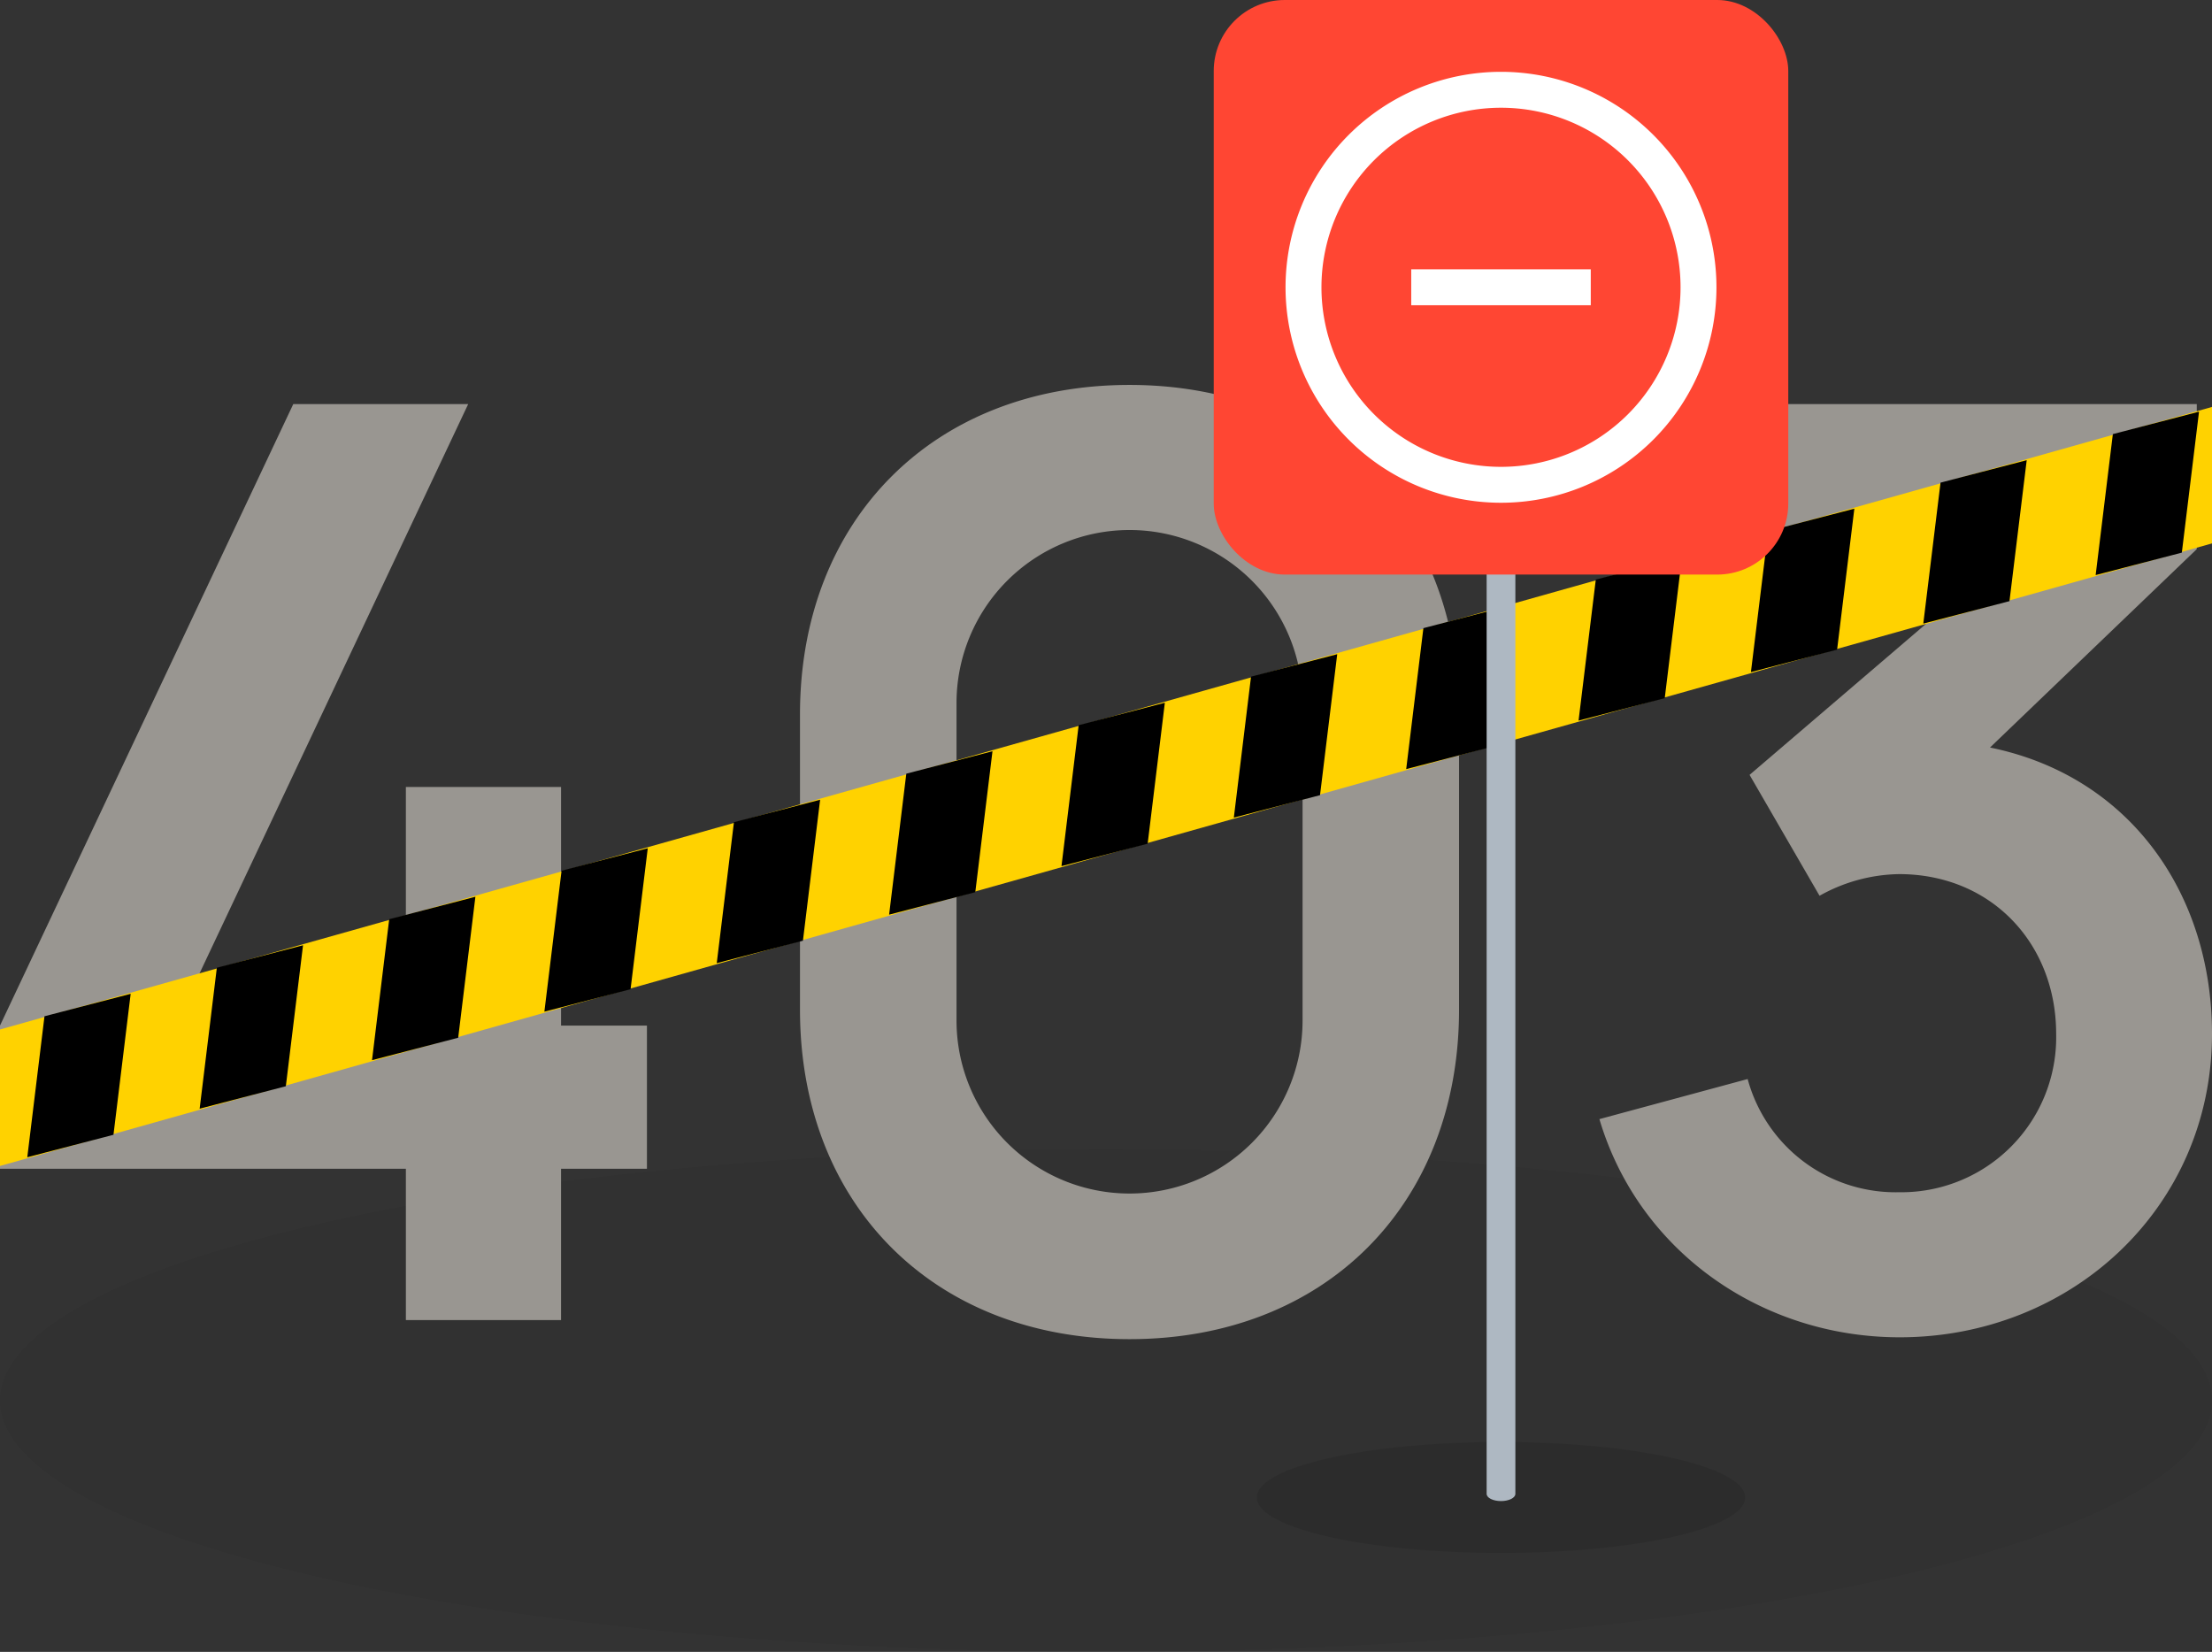 <svg xmlns="http://www.w3.org/2000/svg" xmlns:xlink="http://www.w3.org/1999/xlink" width="308" height="230" viewBox="0 0 308 230"><rect x="0" y="0" width="308" height="230" fill="#333333" stroke="none"/><defs><style>.a{fill:none;}.b{clip-path:url(#a);}.c{opacity:0.05;}.d{opacity:0.1;}.e{fill:#999691;}.f{fill:#ffd200;}.g{fill:#aeb8c2;}.h{fill:#ff4633;}.i{fill:#fff;}</style><clipPath id="a"><rect class="a" width="308" height="230" transform="translate(179 574)"/></clipPath></defs><g transform="translate(-179 -574)"><g class="b"><ellipse class="c" cx="154" cy="35" rx="154" ry="35" transform="translate(179 734)"/><ellipse class="d" cx="34" cy="7.727" rx="34" ry="7.727" transform="translate(354 774.773)"/><path class="e" d="M235.514,736.729H179V716.794l40.835-86.53H244.19l-40.835,86.53h32.159V683.575h21.607v33.219h11.958v19.935H257.121V757.8H235.514Z"/><path class="e" d="M290.391,714.573V673.478c0-27.189,18.694-45.883,45.883-45.883s45.884,18.694,45.884,45.883v41.095c0,27.2-18.694,45.883-45.884,45.883S290.391,741.777,290.391,714.573Zm69.979,1.515v-44.2a24.092,24.092,0,1,0-48.184,0v44.2a24.092,24.092,0,0,0,48.184,0Z"/><path class="e" d="M487,717.948c0,24.175-19.574,42.249-43.489,42.249-19.134,0-36.313-11.871-41.809-30.378l20.642-5.582A21.347,21.347,0,0,0,443.424,740,21.571,21.571,0,0,0,465.3,717.948c0-12.578-9.03-22.242-21.875-22.242a23.294,23.294,0,0,0-11.07,3.015l-9.744-16.833,36.847-31.532H406.664V630.264H484.88v20.193L456.089,678.08C475.663,682.075,487,698.548,487,717.948Z"/><path class="f" d="M487,649.66,179,736.34v-19L487,630.66Z"/><path d="M194.8,732l-12,3.126,2.394-19.628,12-3.126Z"/><path d="M218.8,725.241l-12,3.126,2.394-19.628,12-3.126Z"/><path d="M242.8,718.487l-12,3.126,2.394-19.628,12-3.126Z"/><path d="M266.8,711.733l-12,3.126,2.394-19.628,12-3.126Z"/><path d="M290.8,704.978l-12,3.126,2.394-19.628,12-3.126Z"/><path d="M314.8,698.224l-12,3.126,2.394-19.628,12-3.126Z"/><path d="M338.8,691.47l-12,3.126,2.394-19.628,12-3.126Z"/><path d="M362.8,684.715l-12,3.126,2.394-19.628,12-3.126Z"/><path d="M386.8,677.961l-12,3.126,2.394-19.628,12-3.126Z"/><path d="M410.8,671.207l-12,3.126L401.2,654.7l12-3.126Z"/><path d="M434.8,664.452l-12,3.126L425.2,647.95l12-3.126Z"/><path d="M458.8,657.7l-12,3.126L449.2,641.2l12-3.126Z"/><path d="M482.8,650.944l-12,3.126,2.394-19.628,12-3.126Z"/><path class="g" d="M386,650V782c0,.552.895,1,2,1s2-.448,2-1V650Z"/><rect class="h" width="80" height="80" rx="9.891" transform="translate(348 574)"/><path class="i" d="M388,584a30,30,0,1,0,30,30A30,30,0,0,0,388,584Zm0,55a25,25,0,1,1,25-25A25,25,0,0,1,388,639Z"/><rect class="i" width="25" height="5" transform="translate(375.5 611.5)"/></g></g></svg>